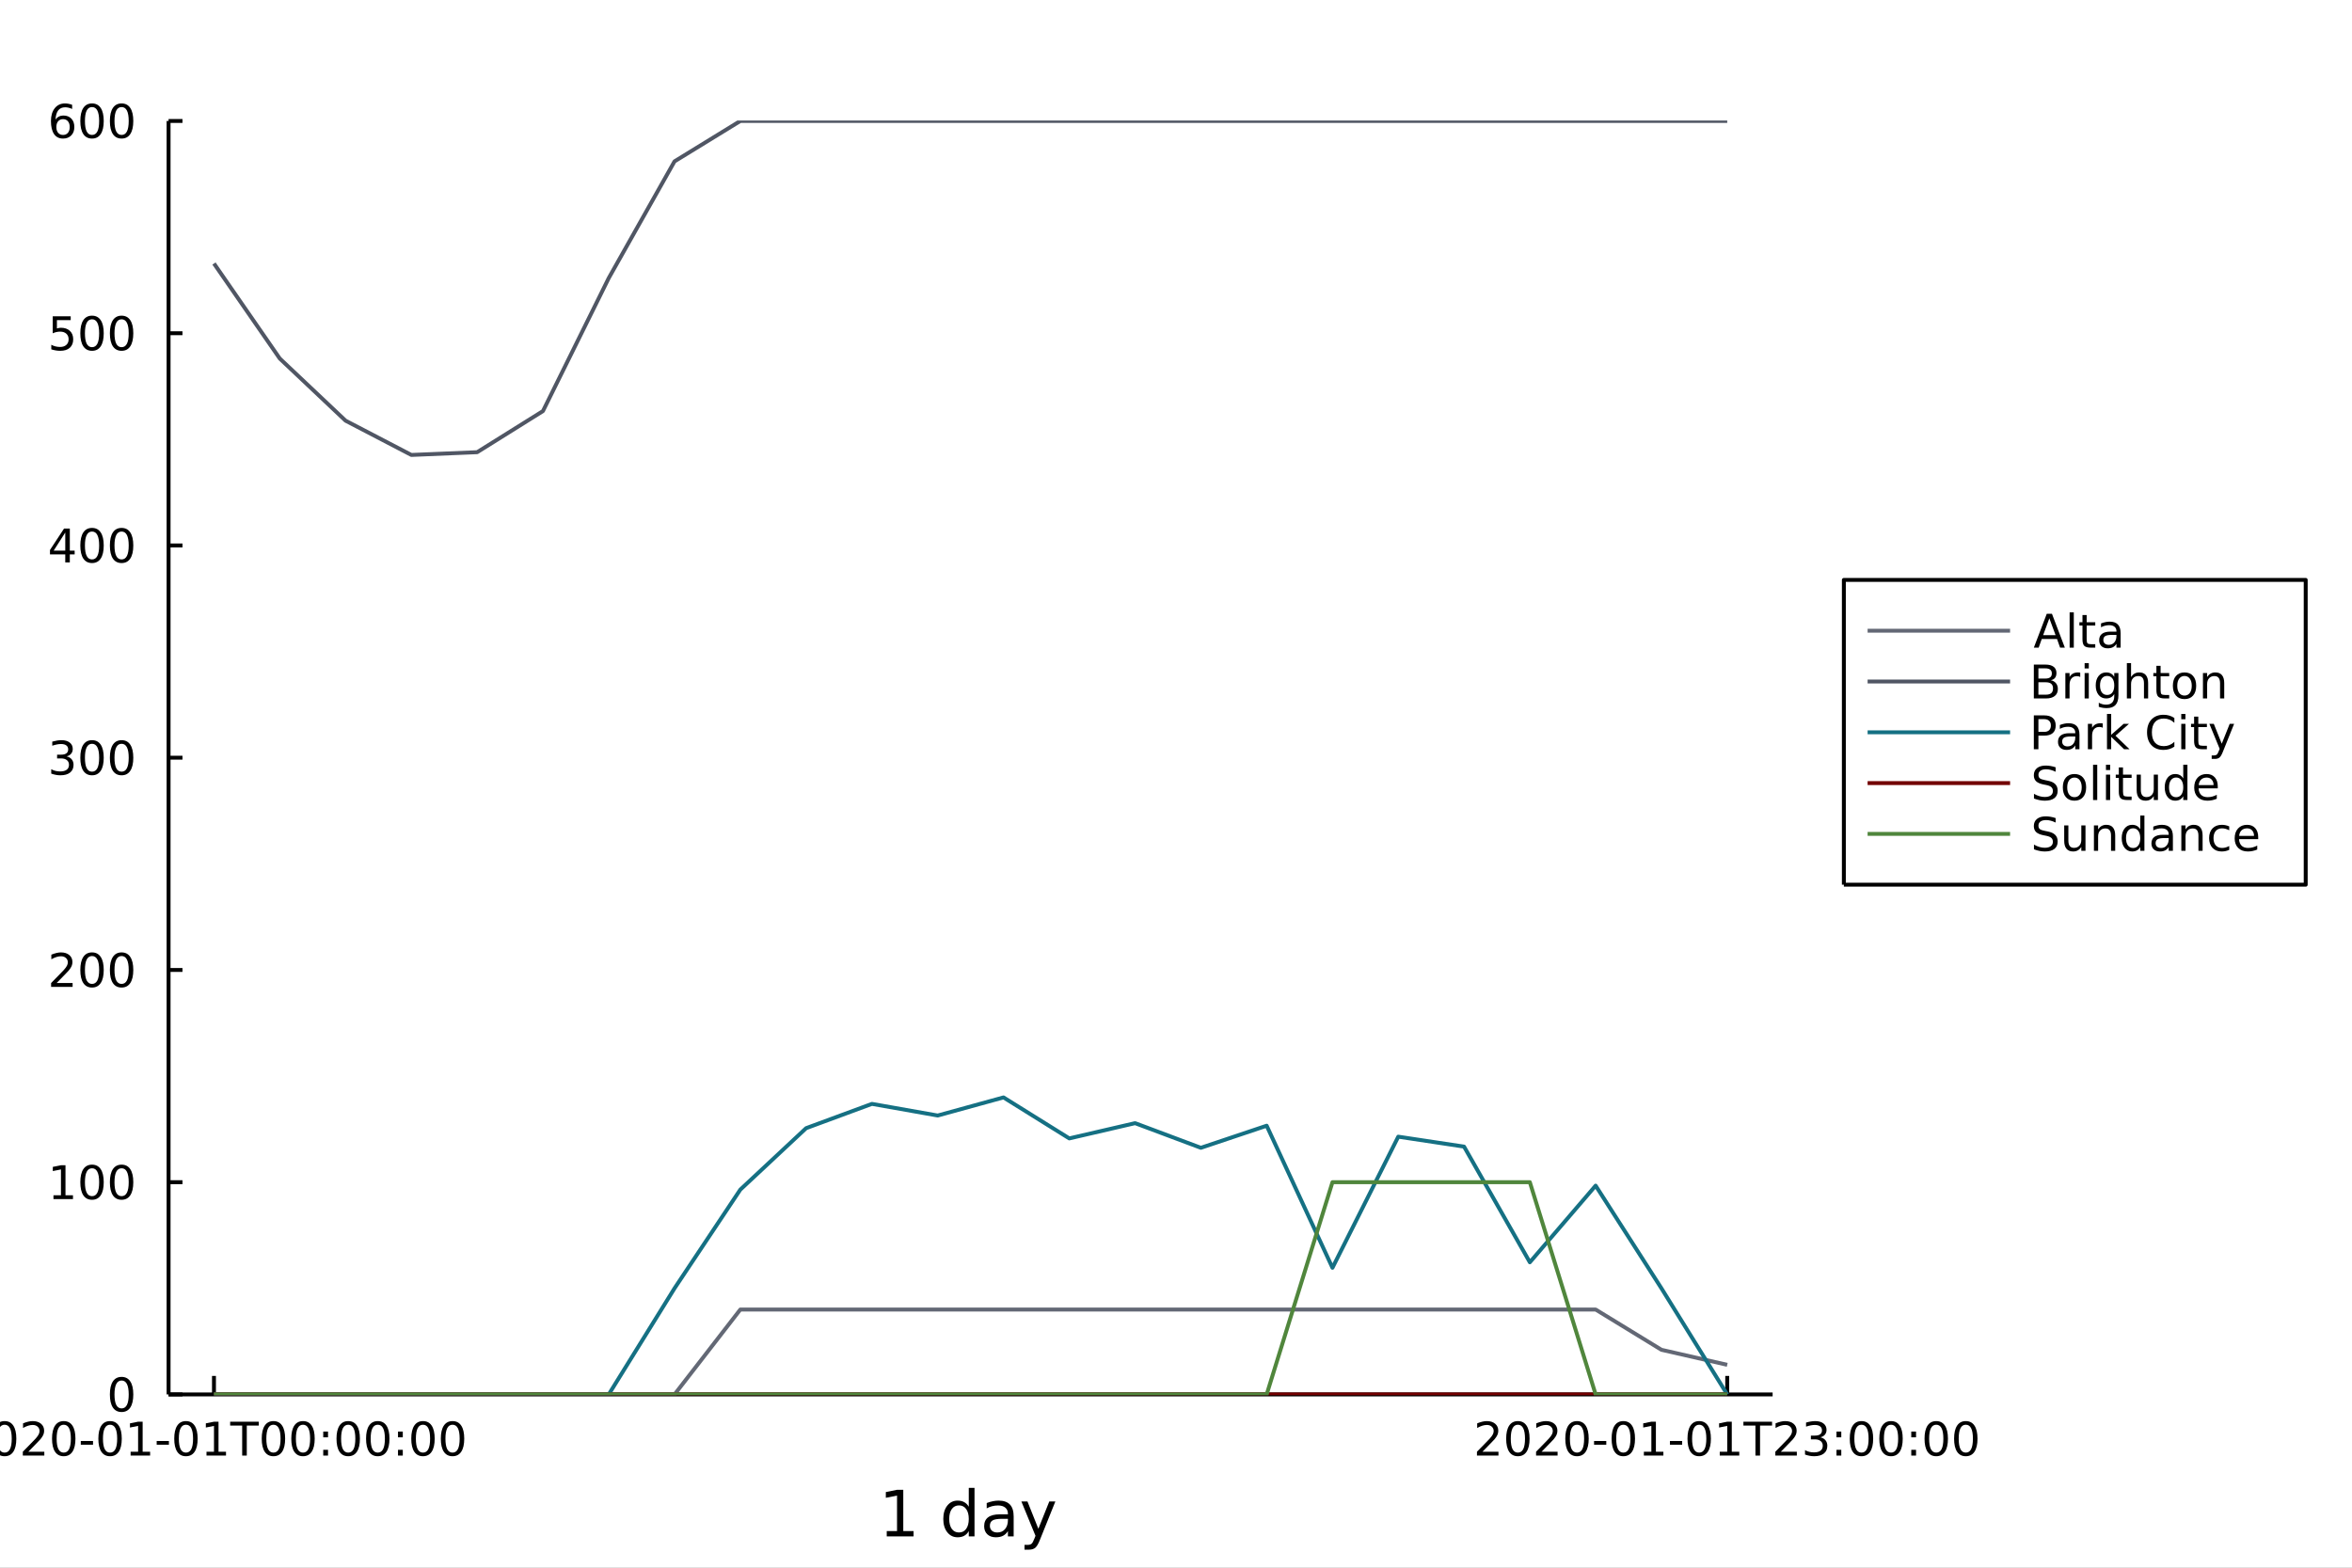 <?xml version="1.0" encoding="utf-8"?>
<svg xmlns="http://www.w3.org/2000/svg" xmlns:xlink="http://www.w3.org/1999/xlink" width="600" height="400" viewBox="0 0 2400 1600">
<rect x="0" y="0" width="2400" height="1600" fill="#808080" stroke="none"/>
<defs>
  <clipPath id="clip600">
    <rect x="0" y="0" width="2400" height="1600"/>
  </clipPath>
</defs>
<path clip-path="url(#clip600)" d="
M0 1600 L2400 1600 L2400 0 L0 0  Z
  " fill="#ffffff" fill-rule="evenodd" fill-opacity="1"/>
<defs>
  <clipPath id="clip601">
    <rect x="480" y="0" width="1681" height="1600"/>
  </clipPath>
</defs>
<path clip-path="url(#clip600)" d="
M172.015 1423.18 L1808.8 1423.18 L1808.8 123.472 L172.015 123.472  Z
  " fill="#ffffff" fill-rule="evenodd" fill-opacity="1"/>
<defs>
  <clipPath id="clip602">
    <rect x="172" y="123" width="1638" height="1301"/>
  </clipPath>
</defs>
<polyline clip-path="url(#clip600)" style="stroke:#000000; stroke-linecap:butt; stroke-linejoin:round; stroke-width:4; stroke-opacity:1; fill:none" points="
  172.015,1423.18 1808.8,1423.18 
  "/>
<polyline clip-path="url(#clip600)" style="stroke:#000000; stroke-linecap:butt; stroke-linejoin:round; stroke-width:4; stroke-opacity:1; fill:none" points="
  218.339,1423.18 218.339,1404.28 
  "/>
<polyline clip-path="url(#clip600)" style="stroke:#000000; stroke-linecap:butt; stroke-linejoin:round; stroke-width:4; stroke-opacity:1; fill:none" points="
  1762.48,1423.18 1762.48,1404.28 
  "/>
<path clip-path="url(#clip600)" d="M-31.417 1481.64 L-15.097 1481.64 L-15.097 1485.58 L-37.042 1485.58 L-37.042 1481.64 Q-34.38 1478.89 -29.796 1474.26 Q-25.19 1469.61 -24.009 1468.27 Q-21.764 1465.74 -20.884 1464.01 Q-19.982 1462.25 -19.982 1460.56 Q-19.982 1457.8 -21.926 1456.07 Q-23.847 1454.33 -26.949 1454.33 Q-29.148 1454.33 -31.602 1455.09 Q-34.032 1455.86 -36.81 1457.41 L-36.81 1452.69 Q-33.986 1451.55 -31.532 1450.97 Q-29.079 1450.39 -27.042 1450.39 Q-21.671 1450.39 -18.477 1453.08 Q-15.282 1455.77 -15.282 1460.26 Q-15.282 1462.39 -16.093 1464.31 Q-16.88 1466.2 -18.986 1468.8 Q-19.565 1469.47 -22.667 1472.69 Q-25.768 1475.88 -31.417 1481.64 Z" fill="#000000" fill-rule="evenodd" fill-opacity="1" /><path clip-path="url(#clip600)" d="M4.717 1454.1 Q1.106 1454.1 -0.722 1457.66 Q-2.528 1461.2 -2.528 1468.33 Q-2.528 1475.44 -0.722 1479.01 Q1.106 1482.55 4.717 1482.55 Q8.352 1482.55 10.157 1479.01 Q11.986 1475.44 11.986 1468.33 Q11.986 1461.2 10.157 1457.66 Q8.352 1454.1 4.717 1454.1 M4.717 1450.39 Q10.528 1450.39 13.583 1455 Q16.662 1459.58 16.662 1468.33 Q16.662 1477.06 13.583 1481.67 Q10.528 1486.25 4.717 1486.25 Q-1.093 1486.25 -4.171 1481.67 Q-7.227 1477.06 -7.227 1468.33 Q-7.227 1459.58 -4.171 1455 Q-1.093 1450.39 4.717 1450.39 Z" fill="#000000" fill-rule="evenodd" fill-opacity="1" /><path clip-path="url(#clip600)" d="M28.907 1481.64 L45.227 1481.64 L45.227 1485.58 L23.282 1485.58 L23.282 1481.64 Q25.944 1478.89 30.527 1474.26 Q35.134 1469.61 36.315 1468.27 Q38.56 1465.74 39.44 1464.01 Q40.342 1462.25 40.342 1460.56 Q40.342 1457.8 38.398 1456.07 Q36.477 1454.33 33.375 1454.33 Q31.176 1454.33 28.722 1455.09 Q26.291 1455.86 23.514 1457.41 L23.514 1452.69 Q26.338 1451.55 28.791 1450.97 Q31.245 1450.39 33.282 1450.39 Q38.653 1450.39 41.847 1453.08 Q45.041 1455.77 45.041 1460.26 Q45.041 1462.39 44.231 1464.31 Q43.444 1466.2 41.338 1468.8 Q40.759 1469.47 37.657 1472.69 Q34.555 1475.88 28.907 1481.64 Z" fill="#000000" fill-rule="evenodd" fill-opacity="1" /><path clip-path="url(#clip600)" d="M65.041 1454.1 Q61.43 1454.1 59.601 1457.66 Q57.796 1461.2 57.796 1468.33 Q57.796 1475.44 59.601 1479.01 Q61.43 1482.55 65.041 1482.55 Q68.675 1482.55 70.481 1479.01 Q72.31 1475.44 72.31 1468.33 Q72.31 1461.2 70.481 1457.66 Q68.675 1454.1 65.041 1454.1 M65.041 1450.39 Q70.851 1450.39 73.907 1455 Q76.986 1459.58 76.986 1468.33 Q76.986 1477.06 73.907 1481.67 Q70.851 1486.25 65.041 1486.25 Q59.231 1486.25 56.152 1481.67 Q53.097 1477.06 53.097 1468.33 Q53.097 1459.58 56.152 1455 Q59.231 1450.39 65.041 1450.39 Z" fill="#000000" fill-rule="evenodd" fill-opacity="1" /><path clip-path="url(#clip600)" d="M82.448 1470.7 L94.925 1470.7 L94.925 1474.49 L82.448 1474.49 L82.448 1470.7 Z" fill="#000000" fill-rule="evenodd" fill-opacity="1" /><path clip-path="url(#clip600)" d="M112.309 1454.1 Q108.698 1454.1 106.87 1457.66 Q105.064 1461.2 105.064 1468.33 Q105.064 1475.44 106.87 1479.01 Q108.698 1482.55 112.309 1482.55 Q115.944 1482.55 117.749 1479.01 Q119.578 1475.44 119.578 1468.33 Q119.578 1461.2 117.749 1457.66 Q115.944 1454.1 112.309 1454.1 M112.309 1450.39 Q118.12 1450.39 121.175 1455 Q124.254 1459.58 124.254 1468.33 Q124.254 1477.06 121.175 1481.67 Q118.12 1486.25 112.309 1486.25 Q106.499 1486.25 103.421 1481.67 Q100.365 1477.06 100.365 1468.33 Q100.365 1459.58 103.421 1455 Q106.499 1450.39 112.309 1450.39 Z" fill="#000000" fill-rule="evenodd" fill-opacity="1" /><path clip-path="url(#clip600)" d="M133.282 1481.64 L140.92 1481.64 L140.92 1455.28 L132.61 1456.95 L132.61 1452.69 L140.874 1451.02 L145.55 1451.02 L145.55 1481.64 L153.189 1481.64 L153.189 1485.58 L133.282 1485.58 L133.282 1481.64 Z" fill="#000000" fill-rule="evenodd" fill-opacity="1" /><path clip-path="url(#clip600)" d="M159.879 1470.7 L172.355 1470.7 L172.355 1474.49 L159.879 1474.49 L159.879 1470.7 Z" fill="#000000" fill-rule="evenodd" fill-opacity="1" /><path clip-path="url(#clip600)" d="M189.74 1454.1 Q186.129 1454.1 184.3 1457.66 Q182.494 1461.2 182.494 1468.33 Q182.494 1475.44 184.3 1479.01 Q186.129 1482.55 189.74 1482.55 Q193.374 1482.55 195.179 1479.01 Q197.008 1475.44 197.008 1468.33 Q197.008 1461.2 195.179 1457.66 Q193.374 1454.1 189.74 1454.1 M189.74 1450.39 Q195.55 1450.39 198.605 1455 Q201.684 1459.58 201.684 1468.33 Q201.684 1477.06 198.605 1481.67 Q195.55 1486.25 189.74 1486.25 Q183.929 1486.25 180.851 1481.67 Q177.795 1477.06 177.795 1468.33 Q177.795 1459.58 180.851 1455 Q183.929 1450.39 189.74 1450.39 Z" fill="#000000" fill-rule="evenodd" fill-opacity="1" /><path clip-path="url(#clip600)" d="M210.712 1481.64 L218.351 1481.64 L218.351 1455.28 L210.04 1456.95 L210.04 1452.69 L218.304 1451.02 L222.98 1451.02 L222.98 1481.64 L230.619 1481.64 L230.619 1485.58 L210.712 1485.58 L210.712 1481.64 Z" fill="#000000" fill-rule="evenodd" fill-opacity="1" /><path clip-path="url(#clip600)" d="M234.855 1451.02 L264.091 1451.02 L264.091 1454.96 L251.823 1454.96 L251.823 1485.58 L247.124 1485.58 L247.124 1454.96 L234.855 1454.96 L234.855 1451.02 Z" fill="#000000" fill-rule="evenodd" fill-opacity="1" /><path clip-path="url(#clip600)" d="M279.022 1454.1 Q275.41 1454.1 273.582 1457.66 Q271.776 1461.2 271.776 1468.33 Q271.776 1475.44 273.582 1479.01 Q275.41 1482.55 279.022 1482.55 Q282.656 1482.55 284.461 1479.01 Q286.29 1475.44 286.29 1468.33 Q286.29 1461.2 284.461 1457.66 Q282.656 1454.1 279.022 1454.1 M279.022 1450.39 Q284.832 1450.39 287.887 1455 Q290.966 1459.58 290.966 1468.33 Q290.966 1477.06 287.887 1481.67 Q284.832 1486.25 279.022 1486.25 Q273.211 1486.25 270.133 1481.67 Q267.077 1477.06 267.077 1468.33 Q267.077 1459.58 270.133 1455 Q273.211 1450.39 279.022 1450.39 Z" fill="#000000" fill-rule="evenodd" fill-opacity="1" /><path clip-path="url(#clip600)" d="M309.183 1454.1 Q305.572 1454.1 303.744 1457.66 Q301.938 1461.2 301.938 1468.33 Q301.938 1475.44 303.744 1479.01 Q305.572 1482.55 309.183 1482.55 Q312.818 1482.55 314.623 1479.01 Q316.452 1475.44 316.452 1468.33 Q316.452 1461.2 314.623 1457.66 Q312.818 1454.1 309.183 1454.1 M309.183 1450.39 Q314.994 1450.39 318.049 1455 Q321.128 1459.58 321.128 1468.33 Q321.128 1477.06 318.049 1481.67 Q314.994 1486.25 309.183 1486.25 Q303.373 1486.25 300.295 1481.67 Q297.239 1477.06 297.239 1468.33 Q297.239 1459.58 300.295 1455 Q303.373 1450.39 309.183 1450.39 Z" fill="#000000" fill-rule="evenodd" fill-opacity="1" /><path clip-path="url(#clip600)" d="M329.831 1479.7 L334.716 1479.7 L334.716 1485.58 L329.831 1485.58 L329.831 1479.7 M329.831 1461.07 L334.716 1461.07 L334.716 1466.95 L329.831 1466.95 L329.831 1461.07 Z" fill="#000000" fill-rule="evenodd" fill-opacity="1" /><path clip-path="url(#clip600)" d="M355.317 1454.1 Q351.706 1454.1 349.878 1457.66 Q348.072 1461.2 348.072 1468.33 Q348.072 1475.44 349.878 1479.01 Q351.706 1482.55 355.317 1482.55 Q358.952 1482.55 360.757 1479.01 Q362.586 1475.44 362.586 1468.33 Q362.586 1461.2 360.757 1457.66 Q358.952 1454.1 355.317 1454.1 M355.317 1450.39 Q361.128 1450.39 364.183 1455 Q367.262 1459.58 367.262 1468.33 Q367.262 1477.06 364.183 1481.67 Q361.128 1486.25 355.317 1486.25 Q349.507 1486.25 346.429 1481.67 Q343.373 1477.06 343.373 1468.33 Q343.373 1459.58 346.429 1455 Q349.507 1450.39 355.317 1450.39 Z" fill="#000000" fill-rule="evenodd" fill-opacity="1" /><path clip-path="url(#clip600)" d="M385.479 1454.1 Q381.868 1454.1 380.04 1457.66 Q378.234 1461.2 378.234 1468.33 Q378.234 1475.44 380.04 1479.01 Q381.868 1482.55 385.479 1482.55 Q389.114 1482.55 390.919 1479.01 Q392.748 1475.44 392.748 1468.33 Q392.748 1461.2 390.919 1457.66 Q389.114 1454.1 385.479 1454.1 M385.479 1450.39 Q391.289 1450.39 394.345 1455 Q397.424 1459.58 397.424 1468.33 Q397.424 1477.06 394.345 1481.67 Q391.289 1486.25 385.479 1486.25 Q379.669 1486.25 376.59 1481.67 Q373.535 1477.06 373.535 1468.33 Q373.535 1459.58 376.59 1455 Q379.669 1450.39 385.479 1450.39 Z" fill="#000000" fill-rule="evenodd" fill-opacity="1" /><path clip-path="url(#clip600)" d="M406.127 1479.7 L411.012 1479.7 L411.012 1485.58 L406.127 1485.58 L406.127 1479.7 M406.127 1461.07 L411.012 1461.07 L411.012 1466.95 L406.127 1466.95 L406.127 1461.07 Z" fill="#000000" fill-rule="evenodd" fill-opacity="1" /><path clip-path="url(#clip600)" d="M431.613 1454.1 Q428.002 1454.1 426.174 1457.66 Q424.368 1461.2 424.368 1468.33 Q424.368 1475.44 426.174 1479.01 Q428.002 1482.55 431.613 1482.55 Q435.248 1482.55 437.053 1479.01 Q438.882 1475.44 438.882 1468.33 Q438.882 1461.2 437.053 1457.66 Q435.248 1454.1 431.613 1454.1 M431.613 1450.39 Q437.423 1450.39 440.479 1455 Q443.558 1459.58 443.558 1468.33 Q443.558 1477.06 440.479 1481.67 Q437.423 1486.25 431.613 1486.25 Q425.803 1486.25 422.724 1481.67 Q419.669 1477.06 419.669 1468.33 Q419.669 1459.58 422.724 1455 Q425.803 1450.39 431.613 1450.39 Z" fill="#000000" fill-rule="evenodd" fill-opacity="1" /><path clip-path="url(#clip600)" d="M461.775 1454.1 Q458.164 1454.1 456.335 1457.66 Q454.53 1461.2 454.53 1468.33 Q454.53 1475.44 456.335 1479.01 Q458.164 1482.55 461.775 1482.55 Q465.409 1482.55 467.215 1479.01 Q469.044 1475.44 469.044 1468.33 Q469.044 1461.2 467.215 1457.66 Q465.409 1454.1 461.775 1454.1 M461.775 1450.39 Q467.585 1450.39 470.641 1455 Q473.72 1459.58 473.72 1468.33 Q473.72 1477.06 470.641 1481.67 Q467.585 1486.25 461.775 1486.25 Q455.965 1486.25 452.886 1481.67 Q449.831 1477.06 449.831 1468.33 Q449.831 1459.58 452.886 1455 Q455.965 1450.39 461.775 1450.39 Z" fill="#000000" fill-rule="evenodd" fill-opacity="1" /><path clip-path="url(#clip600)" d="M1512.72 1481.64 L1529.04 1481.64 L1529.04 1485.58 L1507.1 1485.58 L1507.1 1481.64 Q1509.76 1478.89 1514.34 1474.26 Q1518.95 1469.61 1520.13 1468.27 Q1522.38 1465.74 1523.26 1464.01 Q1524.16 1462.25 1524.16 1460.56 Q1524.16 1457.8 1522.21 1456.07 Q1520.29 1454.33 1517.19 1454.33 Q1514.99 1454.33 1512.54 1455.09 Q1510.11 1455.86 1507.33 1457.41 L1507.33 1452.69 Q1510.15 1451.55 1512.61 1450.97 Q1515.06 1450.39 1517.1 1450.39 Q1522.47 1450.39 1525.66 1453.08 Q1528.86 1455.77 1528.86 1460.26 Q1528.86 1462.39 1528.05 1464.31 Q1527.26 1466.2 1525.15 1468.8 Q1524.57 1469.47 1521.47 1472.69 Q1518.37 1475.88 1512.72 1481.64 Z" fill="#000000" fill-rule="evenodd" fill-opacity="1" /><path clip-path="url(#clip600)" d="M1548.86 1454.1 Q1545.25 1454.1 1543.42 1457.66 Q1541.61 1461.2 1541.61 1468.33 Q1541.61 1475.44 1543.42 1479.01 Q1545.25 1482.55 1548.86 1482.55 Q1552.49 1482.55 1554.3 1479.01 Q1556.13 1475.44 1556.13 1468.33 Q1556.13 1461.2 1554.3 1457.66 Q1552.49 1454.1 1548.86 1454.1 M1548.86 1450.39 Q1554.67 1450.39 1557.72 1455 Q1560.8 1459.58 1560.8 1468.33 Q1560.8 1477.06 1557.72 1481.67 Q1554.67 1486.25 1548.86 1486.25 Q1543.05 1486.25 1539.97 1481.67 Q1536.91 1477.06 1536.91 1468.33 Q1536.91 1459.58 1539.97 1455 Q1543.05 1450.39 1548.86 1450.39 Z" fill="#000000" fill-rule="evenodd" fill-opacity="1" /><path clip-path="url(#clip600)" d="M1573.05 1481.64 L1589.37 1481.64 L1589.37 1485.58 L1567.42 1485.58 L1567.42 1481.64 Q1570.08 1478.89 1574.67 1474.26 Q1579.27 1469.61 1580.45 1468.27 Q1582.7 1465.74 1583.58 1464.01 Q1584.48 1462.25 1584.48 1460.56 Q1584.48 1457.8 1582.54 1456.07 Q1580.62 1454.33 1577.51 1454.33 Q1575.32 1454.33 1572.86 1455.09 Q1570.43 1455.86 1567.65 1457.41 L1567.65 1452.69 Q1570.48 1451.55 1572.93 1450.97 Q1575.38 1450.39 1577.42 1450.39 Q1582.79 1450.39 1585.99 1453.08 Q1589.18 1455.77 1589.18 1460.26 Q1589.18 1462.39 1588.37 1464.31 Q1587.58 1466.2 1585.48 1468.8 Q1584.9 1469.47 1581.8 1472.69 Q1578.69 1475.88 1573.05 1481.64 Z" fill="#000000" fill-rule="evenodd" fill-opacity="1" /><path clip-path="url(#clip600)" d="M1609.18 1454.1 Q1605.57 1454.1 1603.74 1457.66 Q1601.94 1461.2 1601.94 1468.33 Q1601.94 1475.44 1603.74 1479.01 Q1605.57 1482.55 1609.18 1482.55 Q1612.82 1482.55 1614.62 1479.01 Q1616.45 1475.44 1616.45 1468.33 Q1616.45 1461.2 1614.62 1457.66 Q1612.82 1454.1 1609.18 1454.1 M1609.18 1450.39 Q1614.99 1450.39 1618.05 1455 Q1621.13 1459.58 1621.13 1468.33 Q1621.13 1477.06 1618.05 1481.67 Q1614.99 1486.25 1609.18 1486.25 Q1603.37 1486.25 1600.29 1481.67 Q1597.24 1477.06 1597.24 1468.33 Q1597.24 1459.58 1600.29 1455 Q1603.37 1450.39 1609.18 1450.39 Z" fill="#000000" fill-rule="evenodd" fill-opacity="1" /><path clip-path="url(#clip600)" d="M1626.59 1470.7 L1639.06 1470.7 L1639.06 1474.49 L1626.59 1474.49 L1626.59 1470.7 Z" fill="#000000" fill-rule="evenodd" fill-opacity="1" /><path clip-path="url(#clip600)" d="M1656.45 1454.1 Q1652.84 1454.1 1651.01 1457.66 Q1649.2 1461.2 1649.2 1468.33 Q1649.2 1475.44 1651.01 1479.01 Q1652.84 1482.55 1656.45 1482.55 Q1660.08 1482.55 1661.89 1479.01 Q1663.72 1475.44 1663.72 1468.33 Q1663.72 1461.2 1661.89 1457.66 Q1660.08 1454.1 1656.45 1454.1 M1656.45 1450.39 Q1662.26 1450.39 1665.31 1455 Q1668.39 1459.58 1668.39 1468.33 Q1668.39 1477.06 1665.31 1481.67 Q1662.26 1486.25 1656.45 1486.25 Q1650.64 1486.25 1647.56 1481.67 Q1644.5 1477.06 1644.5 1468.33 Q1644.5 1459.58 1647.56 1455 Q1650.64 1450.39 1656.45 1450.39 Z" fill="#000000" fill-rule="evenodd" fill-opacity="1" /><path clip-path="url(#clip600)" d="M1677.42 1481.64 L1685.06 1481.64 L1685.06 1455.28 L1676.75 1456.95 L1676.75 1452.69 L1685.01 1451.02 L1689.69 1451.02 L1689.69 1481.64 L1697.33 1481.64 L1697.33 1485.58 L1677.42 1485.58 L1677.42 1481.64 Z" fill="#000000" fill-rule="evenodd" fill-opacity="1" /><path clip-path="url(#clip600)" d="M1704.02 1470.7 L1716.5 1470.7 L1716.5 1474.49 L1704.02 1474.49 L1704.02 1470.7 Z" fill="#000000" fill-rule="evenodd" fill-opacity="1" /><path clip-path="url(#clip600)" d="M1733.88 1454.1 Q1730.27 1454.1 1728.44 1457.66 Q1726.63 1461.2 1726.63 1468.33 Q1726.63 1475.44 1728.44 1479.01 Q1730.27 1482.55 1733.88 1482.55 Q1737.51 1482.55 1739.32 1479.01 Q1741.15 1475.44 1741.15 1468.33 Q1741.15 1461.2 1739.32 1457.66 Q1737.51 1454.1 1733.88 1454.1 M1733.88 1450.39 Q1739.69 1450.39 1742.74 1455 Q1745.82 1459.58 1745.82 1468.33 Q1745.82 1477.06 1742.74 1481.67 Q1739.69 1486.25 1733.88 1486.25 Q1728.07 1486.25 1724.99 1481.67 Q1721.93 1477.06 1721.93 1468.33 Q1721.93 1459.58 1724.99 1455 Q1728.07 1450.39 1733.88 1450.39 Z" fill="#000000" fill-rule="evenodd" fill-opacity="1" /><path clip-path="url(#clip600)" d="M1754.85 1481.64 L1762.49 1481.64 L1762.49 1455.28 L1754.18 1456.95 L1754.18 1452.69 L1762.44 1451.02 L1767.12 1451.02 L1767.12 1481.64 L1774.76 1481.64 L1774.76 1485.58 L1754.85 1485.58 L1754.85 1481.64 Z" fill="#000000" fill-rule="evenodd" fill-opacity="1" /><path clip-path="url(#clip600)" d="M1778.99 1451.02 L1808.23 1451.02 L1808.23 1454.96 L1795.96 1454.96 L1795.96 1485.58 L1791.26 1485.58 L1791.26 1454.96 L1778.99 1454.96 L1778.99 1451.02 Z" fill="#000000" fill-rule="evenodd" fill-opacity="1" /><path clip-path="url(#clip600)" d="M1817.19 1481.64 L1833.51 1481.64 L1833.51 1485.58 L1811.56 1485.58 L1811.56 1481.64 Q1814.23 1478.89 1818.81 1474.26 Q1823.42 1469.61 1824.6 1468.27 Q1826.84 1465.74 1827.72 1464.01 Q1828.62 1462.25 1828.62 1460.56 Q1828.62 1457.8 1826.68 1456.07 Q1824.76 1454.33 1821.66 1454.33 Q1819.46 1454.33 1817 1455.09 Q1814.57 1455.86 1811.8 1457.41 L1811.8 1452.69 Q1814.62 1451.55 1817.07 1450.97 Q1819.53 1450.39 1821.56 1450.39 Q1826.93 1450.39 1830.13 1453.08 Q1833.32 1455.77 1833.32 1460.26 Q1833.32 1462.39 1832.51 1464.31 Q1831.73 1466.2 1829.62 1468.8 Q1829.04 1469.47 1825.94 1472.69 Q1822.84 1475.88 1817.19 1481.64 Z" fill="#000000" fill-rule="evenodd" fill-opacity="1" /><path clip-path="url(#clip600)" d="M1857.49 1466.95 Q1860.85 1467.66 1862.72 1469.93 Q1864.62 1472.2 1864.62 1475.53 Q1864.62 1480.65 1861.1 1483.45 Q1857.58 1486.25 1851.1 1486.25 Q1848.92 1486.25 1846.61 1485.81 Q1844.32 1485.39 1841.86 1484.54 L1841.86 1480.02 Q1843.81 1481.16 1846.12 1481.74 Q1848.44 1482.32 1850.96 1482.32 Q1855.36 1482.32 1857.65 1480.58 Q1859.97 1478.84 1859.97 1475.53 Q1859.97 1472.48 1857.81 1470.77 Q1855.68 1469.03 1851.86 1469.03 L1847.84 1469.03 L1847.84 1465.19 L1852.05 1465.19 Q1855.5 1465.19 1857.33 1463.82 Q1859.16 1462.43 1859.16 1459.84 Q1859.16 1457.18 1857.26 1455.77 Q1855.38 1454.33 1851.86 1454.33 Q1849.94 1454.33 1847.74 1454.75 Q1845.55 1455.16 1842.91 1456.04 L1842.91 1451.88 Q1845.57 1451.14 1847.88 1450.77 Q1850.22 1450.39 1852.28 1450.39 Q1857.61 1450.39 1860.71 1452.83 Q1863.81 1455.23 1863.81 1459.35 Q1863.81 1462.22 1862.17 1464.21 Q1860.52 1466.18 1857.49 1466.95 Z" fill="#000000" fill-rule="evenodd" fill-opacity="1" /><path clip-path="url(#clip600)" d="M1873.97 1479.7 L1878.86 1479.7 L1878.86 1485.58 L1873.97 1485.58 L1873.97 1479.7 M1873.97 1461.07 L1878.86 1461.07 L1878.86 1466.95 L1873.97 1466.95 L1873.97 1461.07 Z" fill="#000000" fill-rule="evenodd" fill-opacity="1" /><path clip-path="url(#clip600)" d="M1899.46 1454.1 Q1895.85 1454.1 1894.02 1457.66 Q1892.21 1461.2 1892.21 1468.33 Q1892.21 1475.44 1894.02 1479.01 Q1895.85 1482.55 1899.46 1482.55 Q1903.09 1482.55 1904.9 1479.01 Q1906.73 1475.44 1906.73 1468.33 Q1906.73 1461.2 1904.9 1457.66 Q1903.09 1454.1 1899.46 1454.1 M1899.46 1450.39 Q1905.27 1450.39 1908.32 1455 Q1911.4 1459.58 1911.4 1468.33 Q1911.4 1477.06 1908.32 1481.67 Q1905.27 1486.25 1899.46 1486.25 Q1893.65 1486.25 1890.57 1481.67 Q1887.51 1477.06 1887.51 1468.33 Q1887.51 1459.58 1890.57 1455 Q1893.65 1450.39 1899.46 1450.39 Z" fill="#000000" fill-rule="evenodd" fill-opacity="1" /><path clip-path="url(#clip600)" d="M1929.62 1454.1 Q1926.01 1454.1 1924.18 1457.66 Q1922.37 1461.2 1922.37 1468.33 Q1922.37 1475.44 1924.18 1479.01 Q1926.01 1482.55 1929.62 1482.55 Q1933.25 1482.55 1935.06 1479.01 Q1936.89 1475.44 1936.89 1468.33 Q1936.89 1461.2 1935.06 1457.66 Q1933.25 1454.1 1929.62 1454.1 M1929.62 1450.39 Q1935.43 1450.39 1938.48 1455 Q1941.56 1459.58 1941.56 1468.33 Q1941.56 1477.06 1938.48 1481.67 Q1935.43 1486.25 1929.62 1486.25 Q1923.81 1486.25 1920.73 1481.67 Q1917.67 1477.06 1917.67 1468.33 Q1917.67 1459.58 1920.73 1455 Q1923.81 1450.39 1929.62 1450.39 Z" fill="#000000" fill-rule="evenodd" fill-opacity="1" /><path clip-path="url(#clip600)" d="M1950.27 1479.7 L1955.15 1479.7 L1955.15 1485.58 L1950.27 1485.58 L1950.27 1479.7 M1950.27 1461.07 L1955.15 1461.07 L1955.15 1466.95 L1950.27 1466.95 L1950.27 1461.07 Z" fill="#000000" fill-rule="evenodd" fill-opacity="1" /><path clip-path="url(#clip600)" d="M1975.75 1454.1 Q1972.14 1454.1 1970.31 1457.66 Q1968.51 1461.2 1968.51 1468.33 Q1968.51 1475.44 1970.31 1479.01 Q1972.14 1482.55 1975.75 1482.55 Q1979.39 1482.55 1981.19 1479.01 Q1983.02 1475.44 1983.02 1468.33 Q1983.02 1461.2 1981.19 1457.66 Q1979.39 1454.1 1975.75 1454.1 M1975.75 1450.39 Q1981.56 1450.39 1984.62 1455 Q1987.7 1459.58 1987.7 1468.33 Q1987.7 1477.06 1984.62 1481.67 Q1981.56 1486.25 1975.75 1486.25 Q1969.94 1486.25 1966.86 1481.67 Q1963.81 1477.06 1963.81 1468.33 Q1963.81 1459.58 1966.86 1455 Q1969.94 1450.39 1975.75 1450.39 Z" fill="#000000" fill-rule="evenodd" fill-opacity="1" /><path clip-path="url(#clip600)" d="M2005.91 1454.1 Q2002.3 1454.1 2000.48 1457.66 Q1998.67 1461.2 1998.67 1468.33 Q1998.67 1475.44 2000.48 1479.01 Q2002.3 1482.55 2005.91 1482.55 Q2009.55 1482.55 2011.35 1479.01 Q2013.18 1475.44 2013.18 1468.33 Q2013.18 1461.2 2011.35 1457.66 Q2009.55 1454.1 2005.91 1454.1 M2005.91 1450.39 Q2011.73 1450.39 2014.78 1455 Q2017.86 1459.58 2017.86 1468.33 Q2017.86 1477.06 2014.78 1481.67 Q2011.73 1486.25 2005.91 1486.25 Q2000.1 1486.25 1997.03 1481.67 Q1993.97 1477.06 1993.97 1468.33 Q1993.97 1459.58 1997.03 1455 Q2000.1 1450.39 2005.91 1450.39 Z" fill="#000000" fill-rule="evenodd" fill-opacity="1" /><path clip-path="url(#clip600)" d="M904.838 1562.63 L915.341 1562.63 L915.341 1526.38 L903.915 1528.67 L903.915 1522.82 L915.278 1520.52 L921.707 1520.52 L921.707 1562.63 L932.21 1562.63 L932.21 1568.04 L904.838 1568.04 L904.838 1562.63 Z" fill="#000000" fill-rule="evenodd" fill-opacity="1" /><path clip-path="url(#clip600)" d="M988.547 1537.81 L988.547 1518.52 L994.403 1518.52 L994.403 1568.04 L988.547 1568.04 L988.547 1562.7 Q986.701 1565.88 983.868 1567.44 Q981.067 1568.97 977.12 1568.97 Q970.659 1568.97 966.585 1563.81 Q962.543 1558.65 962.543 1550.25 Q962.543 1541.85 966.585 1536.69 Q970.659 1531.54 977.12 1531.54 Q981.067 1531.54 983.868 1533.1 Q986.701 1534.62 988.547 1537.81 M968.59 1550.25 Q968.59 1556.71 971.232 1560.4 Q973.906 1564.07 978.553 1564.07 Q983.2 1564.07 985.873 1560.4 Q988.547 1556.71 988.547 1550.25 Q988.547 1543.79 985.873 1540.13 Q983.2 1536.44 978.553 1536.44 Q973.906 1536.44 971.232 1540.13 Q968.59 1543.79 968.59 1550.25 Z" fill="#000000" fill-rule="evenodd" fill-opacity="1" /><path clip-path="url(#clip600)" d="M1022.67 1550.12 Q1015.57 1550.12 1012.83 1551.75 Q1010.09 1553.37 1010.09 1557.29 Q1010.09 1560.4 1012.13 1562.25 Q1014.2 1564.07 1017.73 1564.07 Q1022.6 1564.07 1025.53 1560.63 Q1028.49 1557.16 1028.49 1551.43 L1028.49 1550.12 L1022.67 1550.12 M1034.35 1547.71 L1034.35 1568.04 L1028.49 1568.04 L1028.49 1562.63 Q1026.49 1565.88 1023.49 1567.44 Q1020.5 1568.97 1016.17 1568.97 Q1010.7 1568.97 1007.45 1565.91 Q1004.24 1562.82 1004.24 1557.67 Q1004.24 1551.65 1008.25 1548.6 Q1012.29 1545.54 1020.28 1545.54 L1028.49 1545.54 L1028.49 1544.97 Q1028.49 1540.93 1025.82 1538.73 Q1023.18 1536.5 1018.37 1536.5 Q1015.31 1536.5 1012.42 1537.23 Q1009.52 1537.97 1006.85 1539.43 L1006.85 1534.02 Q1010.06 1532.78 1013.09 1532.17 Q1016.11 1531.54 1018.97 1531.54 Q1026.71 1531.54 1030.53 1535.55 Q1034.35 1539.56 1034.35 1547.71 Z" fill="#000000" fill-rule="evenodd" fill-opacity="1" /><path clip-path="url(#clip600)" d="M1061.24 1571.35 Q1058.76 1577.72 1056.41 1579.66 Q1054.05 1581.6 1050.1 1581.6 L1045.42 1581.6 L1045.42 1576.7 L1048.86 1576.7 Q1051.28 1576.7 1052.62 1575.56 Q1053.95 1574.41 1055.58 1570.14 L1056.63 1567.47 L1042.21 1532.4 L1048.42 1532.4 L1059.56 1560.28 L1070.7 1532.4 L1076.9 1532.4 L1061.24 1571.35 Z" fill="#000000" fill-rule="evenodd" fill-opacity="1" /><polyline clip-path="url(#clip600)" style="stroke:#000000; stroke-linecap:butt; stroke-linejoin:round; stroke-width:4; stroke-opacity:1; fill:none" points="
  172.015,1423.18 172.015,123.472 
  "/>
<polyline clip-path="url(#clip600)" style="stroke:#000000; stroke-linecap:butt; stroke-linejoin:round; stroke-width:4; stroke-opacity:1; fill:none" points="
  172.015,1423.18 186.199,1423.18 
  "/>
<polyline clip-path="url(#clip600)" style="stroke:#000000; stroke-linecap:butt; stroke-linejoin:round; stroke-width:4; stroke-opacity:1; fill:none" points="
  172.015,1206.56 186.199,1206.56 
  "/>
<polyline clip-path="url(#clip600)" style="stroke:#000000; stroke-linecap:butt; stroke-linejoin:round; stroke-width:4; stroke-opacity:1; fill:none" points="
  172.015,989.944 186.199,989.944 
  "/>
<polyline clip-path="url(#clip600)" style="stroke:#000000; stroke-linecap:butt; stroke-linejoin:round; stroke-width:4; stroke-opacity:1; fill:none" points="
  172.015,773.326 186.199,773.326 
  "/>
<polyline clip-path="url(#clip600)" style="stroke:#000000; stroke-linecap:butt; stroke-linejoin:round; stroke-width:4; stroke-opacity:1; fill:none" points="
  172.015,556.708 186.199,556.708 
  "/>
<polyline clip-path="url(#clip600)" style="stroke:#000000; stroke-linecap:butt; stroke-linejoin:round; stroke-width:4; stroke-opacity:1; fill:none" points="
  172.015,340.09 186.199,340.09 
  "/>
<polyline clip-path="url(#clip600)" style="stroke:#000000; stroke-linecap:butt; stroke-linejoin:round; stroke-width:4; stroke-opacity:1; fill:none" points="
  172.015,123.472 186.199,123.472 
  "/>
<path clip-path="url(#clip600)" d="M124.07 1408.98 Q120.459 1408.98 118.631 1412.54 Q116.825 1416.08 116.825 1423.21 Q116.825 1430.32 118.631 1433.89 Q120.459 1437.43 124.07 1437.43 Q127.705 1437.43 129.51 1433.89 Q131.339 1430.32 131.339 1423.21 Q131.339 1416.08 129.51 1412.54 Q127.705 1408.98 124.07 1408.98 M124.07 1405.27 Q129.881 1405.27 132.936 1409.88 Q136.015 1414.46 136.015 1423.21 Q136.015 1431.94 132.936 1436.55 Q129.881 1441.13 124.07 1441.13 Q118.26 1441.13 115.182 1436.55 Q112.126 1431.94 112.126 1423.21 Q112.126 1414.46 115.182 1409.88 Q118.26 1405.27 124.07 1405.27 Z" fill="#000000" fill-rule="evenodd" fill-opacity="1" /><path clip-path="url(#clip600)" d="M54.557 1219.91 L62.196 1219.91 L62.196 1193.54 L53.886 1195.21 L53.886 1190.95 L62.15 1189.28 L66.825 1189.28 L66.825 1219.91 L74.464 1219.91 L74.464 1223.84 L54.557 1223.84 L54.557 1219.91 Z" fill="#000000" fill-rule="evenodd" fill-opacity="1" /><path clip-path="url(#clip600)" d="M93.909 1192.36 Q90.297 1192.36 88.469 1195.93 Q86.663 1199.47 86.663 1206.6 Q86.663 1213.7 88.469 1217.27 Q90.297 1220.81 93.909 1220.81 Q97.543 1220.81 99.348 1217.27 Q101.177 1213.7 101.177 1206.6 Q101.177 1199.47 99.348 1195.93 Q97.543 1192.36 93.909 1192.36 M93.909 1188.66 Q99.719 1188.66 102.774 1193.26 Q105.853 1197.85 105.853 1206.6 Q105.853 1215.32 102.774 1219.93 Q99.719 1224.51 93.909 1224.51 Q88.098 1224.51 85.02 1219.93 Q81.964 1215.32 81.964 1206.6 Q81.964 1197.85 85.02 1193.26 Q88.098 1188.66 93.909 1188.66 Z" fill="#000000" fill-rule="evenodd" fill-opacity="1" /><path clip-path="url(#clip600)" d="M124.07 1192.36 Q120.459 1192.36 118.631 1195.93 Q116.825 1199.47 116.825 1206.6 Q116.825 1213.7 118.631 1217.27 Q120.459 1220.81 124.07 1220.81 Q127.705 1220.81 129.51 1217.27 Q131.339 1213.7 131.339 1206.6 Q131.339 1199.47 129.51 1195.93 Q127.705 1192.36 124.07 1192.36 M124.07 1188.66 Q129.881 1188.66 132.936 1193.26 Q136.015 1197.85 136.015 1206.6 Q136.015 1215.32 132.936 1219.93 Q129.881 1224.51 124.07 1224.51 Q118.26 1224.51 115.182 1219.93 Q112.126 1215.32 112.126 1206.6 Q112.126 1197.85 115.182 1193.26 Q118.26 1188.66 124.07 1188.66 Z" fill="#000000" fill-rule="evenodd" fill-opacity="1" /><path clip-path="url(#clip600)" d="M57.775 1003.29 L74.094 1003.29 L74.094 1007.22 L52.15 1007.22 L52.15 1003.29 Q54.812 1000.53 59.395 995.905 Q64.001 991.252 65.182 989.909 Q67.427 987.386 68.307 985.65 Q69.21 983.891 69.21 982.201 Q69.21 979.446 67.265 977.71 Q65.344 975.974 62.242 975.974 Q60.043 975.974 57.589 976.738 Q55.159 977.502 52.381 979.053 L52.381 974.331 Q55.205 973.196 57.659 972.618 Q60.112 972.039 62.15 972.039 Q67.52 972.039 70.714 974.724 Q73.909 977.409 73.909 981.9 Q73.909 984.03 73.099 985.951 Q72.311 987.849 70.205 990.442 Q69.626 991.113 66.525 994.33 Q63.423 997.525 57.775 1003.29 Z" fill="#000000" fill-rule="evenodd" fill-opacity="1" /><path clip-path="url(#clip600)" d="M93.909 975.743 Q90.297 975.743 88.469 979.307 Q86.663 982.849 86.663 989.979 Q86.663 997.085 88.469 1000.65 Q90.297 1004.19 93.909 1004.19 Q97.543 1004.19 99.348 1000.65 Q101.177 997.085 101.177 989.979 Q101.177 982.849 99.348 979.307 Q97.543 975.743 93.909 975.743 M93.909 972.039 Q99.719 972.039 102.774 976.645 Q105.853 981.229 105.853 989.979 Q105.853 998.705 102.774 1003.31 Q99.719 1007.9 93.909 1007.9 Q88.098 1007.9 85.02 1003.31 Q81.964 998.705 81.964 989.979 Q81.964 981.229 85.02 976.645 Q88.098 972.039 93.909 972.039 Z" fill="#000000" fill-rule="evenodd" fill-opacity="1" /><path clip-path="url(#clip600)" d="M124.07 975.743 Q120.459 975.743 118.631 979.307 Q116.825 982.849 116.825 989.979 Q116.825 997.085 118.631 1000.65 Q120.459 1004.19 124.07 1004.19 Q127.705 1004.19 129.51 1000.65 Q131.339 997.085 131.339 989.979 Q131.339 982.849 129.51 979.307 Q127.705 975.743 124.07 975.743 M124.07 972.039 Q129.881 972.039 132.936 976.645 Q136.015 981.229 136.015 989.979 Q136.015 998.705 132.936 1003.31 Q129.881 1007.9 124.07 1007.9 Q118.26 1007.9 115.182 1003.31 Q112.126 998.705 112.126 989.979 Q112.126 981.229 115.182 976.645 Q118.26 972.039 124.07 972.039 Z" fill="#000000" fill-rule="evenodd" fill-opacity="1" /><path clip-path="url(#clip600)" d="M67.913 771.972 Q71.27 772.689 73.145 774.958 Q75.043 777.226 75.043 780.56 Q75.043 785.675 71.524 788.476 Q68.006 791.277 61.525 791.277 Q59.349 791.277 57.034 790.837 Q54.742 790.421 52.288 789.564 L52.288 785.05 Q54.233 786.185 56.548 786.763 Q58.862 787.342 61.386 787.342 Q65.784 787.342 68.075 785.606 Q70.39 783.87 70.39 780.56 Q70.39 777.504 68.237 775.791 Q66.108 774.055 62.288 774.055 L58.261 774.055 L58.261 770.213 L62.474 770.213 Q65.923 770.213 67.751 768.847 Q69.58 767.458 69.58 764.865 Q69.58 762.203 67.682 760.791 Q65.807 759.356 62.288 759.356 Q60.367 759.356 58.168 759.773 Q55.969 760.189 53.33 761.069 L53.33 756.902 Q55.992 756.162 58.307 755.791 Q60.645 755.421 62.705 755.421 Q68.029 755.421 71.131 757.852 Q74.233 760.259 74.233 764.379 Q74.233 767.25 72.589 769.24 Q70.946 771.208 67.913 771.972 Z" fill="#000000" fill-rule="evenodd" fill-opacity="1" /><path clip-path="url(#clip600)" d="M93.909 759.125 Q90.297 759.125 88.469 762.689 Q86.663 766.231 86.663 773.361 Q86.663 780.467 88.469 784.032 Q90.297 787.574 93.909 787.574 Q97.543 787.574 99.348 784.032 Q101.177 780.467 101.177 773.361 Q101.177 766.231 99.348 762.689 Q97.543 759.125 93.909 759.125 M93.909 755.421 Q99.719 755.421 102.774 760.027 Q105.853 764.611 105.853 773.361 Q105.853 782.088 102.774 786.694 Q99.719 791.277 93.909 791.277 Q88.098 791.277 85.02 786.694 Q81.964 782.088 81.964 773.361 Q81.964 764.611 85.02 760.027 Q88.098 755.421 93.909 755.421 Z" fill="#000000" fill-rule="evenodd" fill-opacity="1" /><path clip-path="url(#clip600)" d="M124.07 759.125 Q120.459 759.125 118.631 762.689 Q116.825 766.231 116.825 773.361 Q116.825 780.467 118.631 784.032 Q120.459 787.574 124.07 787.574 Q127.705 787.574 129.51 784.032 Q131.339 780.467 131.339 773.361 Q131.339 766.231 129.51 762.689 Q127.705 759.125 124.07 759.125 M124.07 755.421 Q129.881 755.421 132.936 760.027 Q136.015 764.611 136.015 773.361 Q136.015 782.088 132.936 786.694 Q129.881 791.277 124.07 791.277 Q118.26 791.277 115.182 786.694 Q112.126 782.088 112.126 773.361 Q112.126 764.611 115.182 760.027 Q118.26 755.421 124.07 755.421 Z" fill="#000000" fill-rule="evenodd" fill-opacity="1" /><path clip-path="url(#clip600)" d="M66.594 543.502 L54.788 561.951 L66.594 561.951 L66.594 543.502 M65.367 539.428 L71.247 539.428 L71.247 561.951 L76.177 561.951 L76.177 565.84 L71.247 565.84 L71.247 573.988 L66.594 573.988 L66.594 565.84 L50.992 565.84 L50.992 561.326 L65.367 539.428 Z" fill="#000000" fill-rule="evenodd" fill-opacity="1" /><path clip-path="url(#clip600)" d="M93.909 542.507 Q90.297 542.507 88.469 546.072 Q86.663 549.613 86.663 556.743 Q86.663 563.849 88.469 567.414 Q90.297 570.956 93.909 570.956 Q97.543 570.956 99.348 567.414 Q101.177 563.849 101.177 556.743 Q101.177 549.613 99.348 546.072 Q97.543 542.507 93.909 542.507 M93.909 538.803 Q99.719 538.803 102.774 543.409 Q105.853 547.993 105.853 556.743 Q105.853 565.47 102.774 570.076 Q99.719 574.659 93.909 574.659 Q88.098 574.659 85.02 570.076 Q81.964 565.47 81.964 556.743 Q81.964 547.993 85.02 543.409 Q88.098 538.803 93.909 538.803 Z" fill="#000000" fill-rule="evenodd" fill-opacity="1" /><path clip-path="url(#clip600)" d="M124.07 542.507 Q120.459 542.507 118.631 546.072 Q116.825 549.613 116.825 556.743 Q116.825 563.849 118.631 567.414 Q120.459 570.956 124.07 570.956 Q127.705 570.956 129.51 567.414 Q131.339 563.849 131.339 556.743 Q131.339 549.613 129.51 546.072 Q127.705 542.507 124.07 542.507 M124.07 538.803 Q129.881 538.803 132.936 543.409 Q136.015 547.993 136.015 556.743 Q136.015 565.47 132.936 570.076 Q129.881 574.659 124.07 574.659 Q118.26 574.659 115.182 570.076 Q112.126 565.47 112.126 556.743 Q112.126 547.993 115.182 543.409 Q118.26 538.803 124.07 538.803 Z" fill="#000000" fill-rule="evenodd" fill-opacity="1" /><path clip-path="url(#clip600)" d="M53.793 322.81 L72.149 322.81 L72.149 326.745 L58.075 326.745 L58.075 335.217 Q59.094 334.87 60.112 334.708 Q61.131 334.523 62.15 334.523 Q67.936 334.523 71.316 337.694 Q74.696 340.866 74.696 346.282 Q74.696 351.861 71.224 354.963 Q67.751 358.041 61.432 358.041 Q59.256 358.041 56.987 357.671 Q54.742 357.301 52.335 356.56 L52.335 351.861 Q54.418 352.995 56.64 353.551 Q58.862 354.106 61.339 354.106 Q65.344 354.106 67.682 352 Q70.02 349.893 70.02 346.282 Q70.02 342.671 67.682 340.565 Q65.344 338.458 61.339 338.458 Q59.464 338.458 57.589 338.875 Q55.737 339.291 53.793 340.171 L53.793 322.81 Z" fill="#000000" fill-rule="evenodd" fill-opacity="1" /><path clip-path="url(#clip600)" d="M93.909 325.889 Q90.297 325.889 88.469 329.454 Q86.663 332.995 86.663 340.125 Q86.663 347.231 88.469 350.796 Q90.297 354.338 93.909 354.338 Q97.543 354.338 99.348 350.796 Q101.177 347.231 101.177 340.125 Q101.177 332.995 99.348 329.454 Q97.543 325.889 93.909 325.889 M93.909 322.185 Q99.719 322.185 102.774 326.792 Q105.853 331.375 105.853 340.125 Q105.853 348.852 102.774 353.458 Q99.719 358.041 93.909 358.041 Q88.098 358.041 85.02 353.458 Q81.964 348.852 81.964 340.125 Q81.964 331.375 85.02 326.792 Q88.098 322.185 93.909 322.185 Z" fill="#000000" fill-rule="evenodd" fill-opacity="1" /><path clip-path="url(#clip600)" d="M124.07 325.889 Q120.459 325.889 118.631 329.454 Q116.825 332.995 116.825 340.125 Q116.825 347.231 118.631 350.796 Q120.459 354.338 124.07 354.338 Q127.705 354.338 129.51 350.796 Q131.339 347.231 131.339 340.125 Q131.339 332.995 129.51 329.454 Q127.705 325.889 124.07 325.889 M124.07 322.185 Q129.881 322.185 132.936 326.792 Q136.015 331.375 136.015 340.125 Q136.015 348.852 132.936 353.458 Q129.881 358.041 124.07 358.041 Q118.26 358.041 115.182 353.458 Q112.126 348.852 112.126 340.125 Q112.126 331.375 115.182 326.792 Q118.26 322.185 124.07 322.185 Z" fill="#000000" fill-rule="evenodd" fill-opacity="1" /><path clip-path="url(#clip600)" d="M64.325 121.609 Q61.177 121.609 59.325 123.761 Q57.497 125.914 57.497 129.664 Q57.497 133.391 59.325 135.567 Q61.177 137.72 64.325 137.72 Q67.474 137.72 69.302 135.567 Q71.154 133.391 71.154 129.664 Q71.154 125.914 69.302 123.761 Q67.474 121.609 64.325 121.609 M73.608 106.956 L73.608 111.215 Q71.849 110.382 70.043 109.942 Q68.261 109.502 66.501 109.502 Q61.872 109.502 59.418 112.627 Q56.987 115.752 56.64 122.072 Q58.006 120.058 60.066 118.993 Q62.126 117.905 64.603 117.905 Q69.811 117.905 72.821 121.076 Q75.853 124.224 75.853 129.664 Q75.853 134.988 72.705 138.206 Q69.557 141.423 64.325 141.423 Q58.33 141.423 55.159 136.84 Q51.987 132.234 51.987 123.507 Q51.987 115.312 55.876 110.451 Q59.765 105.567 66.316 105.567 Q68.075 105.567 69.858 105.914 Q71.663 106.262 73.608 106.956 Z" fill="#000000" fill-rule="evenodd" fill-opacity="1" /><path clip-path="url(#clip600)" d="M93.909 109.271 Q90.297 109.271 88.469 112.836 Q86.663 116.377 86.663 123.507 Q86.663 130.613 88.469 134.178 Q90.297 137.72 93.909 137.72 Q97.543 137.72 99.348 134.178 Q101.177 130.613 101.177 123.507 Q101.177 116.377 99.348 112.836 Q97.543 109.271 93.909 109.271 M93.909 105.567 Q99.719 105.567 102.774 110.174 Q105.853 114.757 105.853 123.507 Q105.853 132.234 102.774 136.84 Q99.719 141.423 93.909 141.423 Q88.098 141.423 85.02 136.84 Q81.964 132.234 81.964 123.507 Q81.964 114.757 85.02 110.174 Q88.098 105.567 93.909 105.567 Z" fill="#000000" fill-rule="evenodd" fill-opacity="1" /><path clip-path="url(#clip600)" d="M124.07 109.271 Q120.459 109.271 118.631 112.836 Q116.825 116.377 116.825 123.507 Q116.825 130.613 118.631 134.178 Q120.459 137.72 124.07 137.72 Q127.705 137.72 129.51 134.178 Q131.339 130.613 131.339 123.507 Q131.339 116.377 129.51 112.836 Q127.705 109.271 124.07 109.271 M124.07 105.567 Q129.881 105.567 132.936 110.174 Q136.015 114.757 136.015 123.507 Q136.015 132.234 132.936 136.84 Q129.881 141.423 124.07 141.423 Q118.26 141.423 115.182 136.84 Q112.126 132.234 112.126 123.507 Q112.126 114.757 115.182 110.174 Q118.26 105.567 124.07 105.567 Z" fill="#000000" fill-rule="evenodd" fill-opacity="1" /><polyline clip-path="url(#clip602)" style="stroke:#636875; stroke-linecap:butt; stroke-linejoin:round; stroke-width:4; stroke-opacity:1; fill:none" points="
  218.339,1423.18 285.476,1423.18 352.612,1423.18 419.749,1423.18 486.885,1423.18 554.022,1423.18 621.158,1423.18 688.295,1423.18 755.431,1336.53 822.568,1336.53 
  889.704,1336.53 956.841,1336.53 1023.98,1336.53 1091.11,1336.53 1158.25,1336.53 1225.39,1336.53 1292.52,1336.53 1359.66,1336.53 1426.8,1336.53 1493.93,1336.53 
  1561.07,1336.53 1628.21,1336.53 1695.34,1377.61 1762.48,1392.96 
  "/>
<polyline clip-path="url(#clip602)" style="stroke:#505664; stroke-linecap:butt; stroke-linejoin:round; stroke-width:4; stroke-opacity:1; fill:none" points="
  218.339,268.951 285.476,365.93 352.612,429.345 419.749,464.32 486.885,461.515 554.022,419.557 621.158,283.816 688.295,164.694 755.431,123.472 822.568,123.472 
  889.704,123.472 956.841,123.472 1023.98,123.472 1091.11,123.472 1158.25,123.472 1225.39,123.472 1292.52,123.472 1359.66,123.472 1426.8,123.472 1493.93,123.472 
  1561.07,123.472 1628.21,123.472 1695.34,123.472 1762.48,123.472 
  "/>
<polyline clip-path="url(#clip602)" style="stroke:#157083; stroke-linecap:butt; stroke-linejoin:round; stroke-width:4; stroke-opacity:1; fill:none" points="
  218.339,1423.18 285.476,1423.18 352.612,1423.18 419.749,1423.18 486.885,1423.18 554.022,1423.18 621.158,1423.18 688.295,1314.87 755.431,1214.14 822.568,1151.43 
  889.704,1126.63 956.841,1138.52 1023.98,1120.03 1091.11,1161.87 1158.25,1146.31 1225.39,1171.46 1292.52,1148.91 1359.66,1293.91 1426.8,1160.11 1493.93,1170.24 
  1561.07,1288.3 1628.21,1210.08 1695.34,1314.87 1762.48,1423.18 
  "/>
<polyline clip-path="url(#clip602)" style="stroke:#730000; stroke-linecap:butt; stroke-linejoin:round; stroke-width:4; stroke-opacity:1; fill:none" points="
  218.339,1423.18 285.476,1423.18 352.612,1423.18 419.749,1423.18 486.885,1423.18 554.022,1423.18 621.158,1423.18 688.295,1423.18 755.431,1423.18 822.568,1423.18 
  889.704,1423.18 956.841,1423.18 1023.98,1423.18 1091.11,1423.18 1158.25,1423.18 1225.39,1423.18 1292.52,1423.18 1359.66,1423.18 1426.8,1423.18 1493.93,1423.18 
  1561.07,1423.18 1628.21,1423.18 1695.34,1423.18 1762.48,1423.18 
  "/>
<polyline clip-path="url(#clip602)" style="stroke:#50863c; stroke-linecap:butt; stroke-linejoin:round; stroke-width:4; stroke-opacity:1; fill:none" points="
  218.339,1423.18 285.476,1423.18 352.612,1423.18 419.749,1423.18 486.885,1423.18 554.022,1423.18 621.158,1423.18 688.295,1423.18 755.431,1423.18 822.568,1423.18 
  889.704,1423.18 956.841,1423.18 1023.98,1423.18 1091.11,1423.18 1158.25,1423.18 1225.39,1423.18 1292.52,1423.18 1359.66,1206.56 1426.8,1206.56 1493.93,1206.56 
  1561.07,1206.56 1628.21,1423.18 1695.34,1423.18 1762.48,1423.18 
  "/>
<path clip-path="url(#clip600)" d="
M1881.49 902.926 L2352.76 902.926 L2352.76 591.886 L1881.49 591.886  Z
  " fill="#ffffff" fill-rule="evenodd" fill-opacity="1"/>
<polyline clip-path="url(#clip600)" style="stroke:#000000; stroke-linecap:butt; stroke-linejoin:round; stroke-width:4; stroke-opacity:1; fill:none" points="
  1881.49,902.926 2352.76,902.926 2352.76,591.886 1881.49,591.886 1881.49,902.926 
  "/>
<polyline clip-path="url(#clip600)" style="stroke:#636875; stroke-linecap:butt; stroke-linejoin:round; stroke-width:4; stroke-opacity:1; fill:none" points="
  1905.72,643.726 2051.11,643.726 
  "/>
<path clip-path="url(#clip600)" d="M2091.17 631.052 L2084.83 648.251 L2097.54 648.251 L2091.17 631.052 M2088.53 626.446 L2093.83 626.446 L2107 661.006 L2102.14 661.006 L2099 652.14 L2083.42 652.14 L2080.27 661.006 L2075.34 661.006 L2088.53 626.446 Z" fill="#000000" fill-rule="evenodd" fill-opacity="1" /><path clip-path="url(#clip600)" d="M2111.87 624.988 L2116.12 624.988 L2116.12 661.006 L2111.87 661.006 L2111.87 624.988 Z" fill="#000000" fill-rule="evenodd" fill-opacity="1" /><path clip-path="url(#clip600)" d="M2129.25 627.719 L2129.25 635.08 L2138.02 635.08 L2138.02 638.39 L2129.25 638.39 L2129.25 652.464 Q2129.25 655.636 2130.11 656.538 Q2130.99 657.441 2133.65 657.441 L2138.02 657.441 L2138.02 661.006 L2133.65 661.006 Q2128.72 661.006 2126.84 659.177 Q2124.97 657.325 2124.97 652.464 L2124.97 638.39 L2121.84 638.39 L2121.84 635.08 L2124.97 635.08 L2124.97 627.719 L2129.25 627.719 Z" fill="#000000" fill-rule="evenodd" fill-opacity="1" /><path clip-path="url(#clip600)" d="M2155.41 647.974 Q2150.24 647.974 2148.25 649.154 Q2146.26 650.335 2146.26 653.182 Q2146.26 655.45 2147.74 656.793 Q2149.25 658.112 2151.82 658.112 Q2155.36 658.112 2157.49 655.612 Q2159.64 653.089 2159.64 648.923 L2159.64 647.974 L2155.41 647.974 M2163.9 646.214 L2163.9 661.006 L2159.64 661.006 L2159.64 657.071 Q2158.18 659.432 2156.01 660.566 Q2153.83 661.677 2150.68 661.677 Q2146.7 661.677 2144.34 659.455 Q2142 657.21 2142 653.46 Q2142 649.085 2144.92 646.863 Q2147.86 644.64 2153.67 644.64 L2159.64 644.64 L2159.64 644.224 Q2159.64 641.284 2157.7 639.687 Q2155.78 638.066 2152.28 638.066 Q2150.06 638.066 2147.95 638.599 Q2145.85 639.131 2143.9 640.196 L2143.9 636.261 Q2146.24 635.358 2148.44 634.918 Q2150.64 634.455 2152.72 634.455 Q2158.35 634.455 2161.12 637.372 Q2163.9 640.289 2163.9 646.214 Z" fill="#000000" fill-rule="evenodd" fill-opacity="1" /><polyline clip-path="url(#clip600)" style="stroke:#505664; stroke-linecap:butt; stroke-linejoin:round; stroke-width:4; stroke-opacity:1; fill:none" points="
  1905.72,695.566 2051.11,695.566 
  "/>
<path clip-path="url(#clip600)" d="M2080.01 696.341 L2080.01 709.003 L2087.51 709.003 Q2091.29 709.003 2093.09 707.452 Q2094.92 705.878 2094.92 702.661 Q2094.92 699.42 2093.09 697.892 Q2091.29 696.341 2087.51 696.341 L2080.01 696.341 M2080.01 682.129 L2080.01 692.545 L2086.94 692.545 Q2090.36 692.545 2092.03 691.272 Q2093.72 689.976 2093.72 687.337 Q2093.72 684.721 2092.03 683.425 Q2090.36 682.129 2086.94 682.129 L2080.01 682.129 M2075.34 678.286 L2087.28 678.286 Q2092.63 678.286 2095.52 680.508 Q2098.42 682.73 2098.42 686.828 Q2098.42 689.999 2096.93 691.874 Q2095.45 693.749 2092.58 694.212 Q2096.03 694.953 2097.93 697.314 Q2099.85 699.652 2099.85 703.17 Q2099.85 707.8 2096.7 710.323 Q2093.56 712.846 2087.75 712.846 L2075.34 712.846 L2075.34 678.286 Z" fill="#000000" fill-rule="evenodd" fill-opacity="1" /><path clip-path="url(#clip600)" d="M2122.7 690.902 Q2121.98 690.485 2121.12 690.3 Q2120.29 690.091 2119.27 690.091 Q2115.66 690.091 2113.72 692.453 Q2111.8 694.791 2111.8 699.189 L2111.8 712.846 L2107.51 712.846 L2107.51 686.92 L2111.8 686.92 L2111.8 690.948 Q2113.14 688.587 2115.29 687.453 Q2117.44 686.295 2120.52 686.295 Q2120.96 686.295 2121.5 686.365 Q2122.03 686.411 2122.68 686.527 L2122.7 690.902 Z" fill="#000000" fill-rule="evenodd" fill-opacity="1" /><path clip-path="url(#clip600)" d="M2127.17 686.92 L2131.43 686.92 L2131.43 712.846 L2127.17 712.846 L2127.17 686.92 M2127.17 676.828 L2131.43 676.828 L2131.43 682.221 L2127.17 682.221 L2127.17 676.828 Z" fill="#000000" fill-rule="evenodd" fill-opacity="1" /><path clip-path="url(#clip600)" d="M2157.4 699.582 Q2157.4 694.953 2155.48 692.406 Q2153.58 689.86 2150.13 689.86 Q2146.7 689.86 2144.78 692.406 Q2142.88 694.953 2142.88 699.582 Q2142.88 704.189 2144.78 706.735 Q2146.7 709.281 2150.13 709.281 Q2153.58 709.281 2155.48 706.735 Q2157.4 704.189 2157.4 699.582 M2161.66 709.628 Q2161.66 716.249 2158.72 719.466 Q2155.78 722.707 2149.71 722.707 Q2147.47 722.707 2145.48 722.36 Q2143.49 722.036 2141.61 721.341 L2141.61 717.198 Q2143.49 718.216 2145.31 718.702 Q2147.14 719.189 2149.04 719.189 Q2153.23 719.189 2155.31 716.989 Q2157.4 714.814 2157.4 710.392 L2157.4 708.286 Q2156.08 710.577 2154.02 711.712 Q2151.96 712.846 2149.09 712.846 Q2144.32 712.846 2141.4 709.212 Q2138.49 705.578 2138.49 699.582 Q2138.49 693.564 2141.4 689.929 Q2144.32 686.295 2149.09 686.295 Q2151.96 686.295 2154.02 687.429 Q2156.08 688.564 2157.4 690.855 L2157.4 686.92 L2161.66 686.92 L2161.66 709.628 Z" fill="#000000" fill-rule="evenodd" fill-opacity="1" /><path clip-path="url(#clip600)" d="M2191.98 697.198 L2191.98 712.846 L2187.72 712.846 L2187.72 697.337 Q2187.72 693.656 2186.29 691.828 Q2184.85 689.999 2181.98 689.999 Q2178.53 689.999 2176.54 692.198 Q2174.55 694.397 2174.55 698.193 L2174.55 712.846 L2170.27 712.846 L2170.27 676.828 L2174.55 676.828 L2174.55 690.948 Q2176.08 688.61 2178.14 687.453 Q2180.22 686.295 2182.93 686.295 Q2187.4 686.295 2189.69 689.073 Q2191.98 691.828 2191.98 697.198 Z" fill="#000000" fill-rule="evenodd" fill-opacity="1" /><path clip-path="url(#clip600)" d="M2204.69 679.559 L2204.69 686.92 L2213.46 686.92 L2213.46 690.23 L2204.69 690.23 L2204.69 704.304 Q2204.69 707.476 2205.55 708.378 Q2206.43 709.281 2209.09 709.281 L2213.46 709.281 L2213.46 712.846 L2209.09 712.846 Q2204.16 712.846 2202.28 711.017 Q2200.41 709.165 2200.41 704.304 L2200.41 690.23 L2197.28 690.23 L2197.28 686.92 L2200.41 686.92 L2200.41 679.559 L2204.69 679.559 Z" fill="#000000" fill-rule="evenodd" fill-opacity="1" /><path clip-path="url(#clip600)" d="M2229.11 689.906 Q2225.68 689.906 2223.69 692.591 Q2221.7 695.253 2221.7 699.906 Q2221.7 704.559 2223.67 707.244 Q2225.66 709.906 2229.11 709.906 Q2232.51 709.906 2234.5 707.221 Q2236.49 704.536 2236.49 699.906 Q2236.49 695.3 2234.5 692.615 Q2232.51 689.906 2229.11 689.906 M2229.11 686.295 Q2234.67 686.295 2237.84 689.906 Q2241.01 693.517 2241.01 699.906 Q2241.01 706.272 2237.84 709.906 Q2234.67 713.517 2229.11 713.517 Q2223.53 713.517 2220.36 709.906 Q2217.21 706.272 2217.21 699.906 Q2217.21 693.517 2220.36 689.906 Q2223.53 686.295 2229.11 686.295 Z" fill="#000000" fill-rule="evenodd" fill-opacity="1" /><path clip-path="url(#clip600)" d="M2269.62 697.198 L2269.62 712.846 L2265.36 712.846 L2265.36 697.337 Q2265.36 693.656 2263.92 691.828 Q2262.49 689.999 2259.62 689.999 Q2256.17 689.999 2254.18 692.198 Q2252.19 694.397 2252.19 698.193 L2252.19 712.846 L2247.91 712.846 L2247.91 686.92 L2252.19 686.92 L2252.19 690.948 Q2253.72 688.61 2255.78 687.453 Q2257.86 686.295 2260.57 686.295 Q2265.04 686.295 2267.33 689.073 Q2269.62 691.828 2269.62 697.198 Z" fill="#000000" fill-rule="evenodd" fill-opacity="1" /><polyline clip-path="url(#clip600)" style="stroke:#157083; stroke-linecap:butt; stroke-linejoin:round; stroke-width:4; stroke-opacity:1; fill:none" points="
  1905.72,747.406 2051.11,747.406 
  "/>
<path clip-path="url(#clip600)" d="M2080.01 733.969 L2080.01 746.955 L2085.89 746.955 Q2089.16 746.955 2090.94 745.265 Q2092.72 743.575 2092.72 740.45 Q2092.72 737.348 2090.94 735.658 Q2089.16 733.969 2085.89 733.969 L2080.01 733.969 M2075.34 730.126 L2085.89 730.126 Q2091.7 730.126 2094.67 732.765 Q2097.65 735.381 2097.65 740.45 Q2097.65 745.566 2094.67 748.181 Q2091.7 750.797 2085.89 750.797 L2080.01 750.797 L2080.01 764.686 L2075.34 764.686 L2075.34 730.126 Z" fill="#000000" fill-rule="evenodd" fill-opacity="1" /><path clip-path="url(#clip600)" d="M2113.39 751.654 Q2108.23 751.654 2106.24 752.834 Q2104.25 754.015 2104.25 756.862 Q2104.25 759.13 2105.73 760.473 Q2107.24 761.792 2109.81 761.792 Q2113.35 761.792 2115.48 759.292 Q2117.63 756.769 2117.63 752.603 L2117.63 751.654 L2113.39 751.654 M2121.89 749.894 L2121.89 764.686 L2117.63 764.686 L2117.63 760.751 Q2116.17 763.112 2114 764.246 Q2111.82 765.357 2108.67 765.357 Q2104.69 765.357 2102.33 763.135 Q2099.99 760.89 2099.99 757.14 Q2099.99 752.765 2102.91 750.543 Q2105.85 748.32 2111.66 748.32 L2117.63 748.32 L2117.63 747.904 Q2117.63 744.964 2115.68 743.367 Q2113.76 741.746 2110.27 741.746 Q2108.05 741.746 2105.94 742.279 Q2103.83 742.811 2101.89 743.876 L2101.89 739.941 Q2104.23 739.038 2106.43 738.598 Q2108.62 738.135 2110.71 738.135 Q2116.33 738.135 2119.11 741.052 Q2121.89 743.969 2121.89 749.894 Z" fill="#000000" fill-rule="evenodd" fill-opacity="1" /><path clip-path="url(#clip600)" d="M2145.68 742.742 Q2144.97 742.325 2144.11 742.14 Q2143.28 741.931 2142.26 741.931 Q2138.65 741.931 2136.7 744.293 Q2134.78 746.631 2134.78 751.029 L2134.78 764.686 L2130.5 764.686 L2130.5 738.76 L2134.78 738.76 L2134.78 742.788 Q2136.12 740.427 2138.28 739.293 Q2140.43 738.135 2143.51 738.135 Q2143.95 738.135 2144.48 738.205 Q2145.01 738.251 2145.66 738.367 L2145.68 742.742 Z" fill="#000000" fill-rule="evenodd" fill-opacity="1" /><path clip-path="url(#clip600)" d="M2149.99 728.668 L2154.27 728.668 L2154.27 749.941 L2166.98 738.76 L2172.42 738.76 L2158.67 750.89 L2173 764.686 L2167.44 764.686 L2154.27 752.024 L2154.27 764.686 L2149.99 764.686 L2149.99 728.668 Z" fill="#000000" fill-rule="evenodd" fill-opacity="1" /><path clip-path="url(#clip600)" d="M2218.74 732.788 L2218.74 737.719 Q2216.38 735.519 2213.69 734.432 Q2211.03 733.344 2208.02 733.344 Q2202.1 733.344 2198.95 736.978 Q2195.8 740.589 2195.8 747.441 Q2195.8 754.269 2198.95 757.904 Q2202.1 761.515 2208.02 761.515 Q2211.03 761.515 2213.69 760.427 Q2216.38 759.339 2218.74 757.14 L2218.74 762.024 Q2216.29 763.691 2213.53 764.524 Q2210.8 765.357 2207.74 765.357 Q2199.9 765.357 2195.38 760.566 Q2190.87 755.751 2190.87 747.441 Q2190.87 739.107 2195.38 734.316 Q2199.9 729.501 2207.74 729.501 Q2210.85 729.501 2213.58 730.334 Q2216.33 731.144 2218.74 732.788 Z" fill="#000000" fill-rule="evenodd" fill-opacity="1" /><path clip-path="url(#clip600)" d="M2225.78 738.76 L2230.04 738.76 L2230.04 764.686 L2225.78 764.686 L2225.78 738.76 M2225.78 728.668 L2230.04 728.668 L2230.04 734.061 L2225.78 734.061 L2225.78 728.668 Z" fill="#000000" fill-rule="evenodd" fill-opacity="1" /><path clip-path="url(#clip600)" d="M2243.16 731.399 L2243.16 738.76 L2251.93 738.76 L2251.93 742.07 L2243.16 742.07 L2243.16 756.144 Q2243.16 759.316 2244.02 760.218 Q2244.9 761.121 2247.56 761.121 L2251.93 761.121 L2251.93 764.686 L2247.56 764.686 Q2242.63 764.686 2240.75 762.857 Q2238.88 761.005 2238.88 756.144 L2238.88 742.07 L2235.75 742.07 L2235.75 738.76 L2238.88 738.76 L2238.88 731.399 L2243.16 731.399 Z" fill="#000000" fill-rule="evenodd" fill-opacity="1" /><path clip-path="url(#clip600)" d="M2268.32 767.093 Q2266.52 771.723 2264.8 773.135 Q2263.09 774.547 2260.22 774.547 L2256.82 774.547 L2256.82 770.982 L2259.32 770.982 Q2261.08 770.982 2262.05 770.149 Q2263.02 769.316 2264.2 766.214 L2264.97 764.269 L2254.48 738.76 L2258.99 738.76 L2267.1 759.038 L2275.2 738.76 L2279.71 738.76 L2268.32 767.093 Z" fill="#000000" fill-rule="evenodd" fill-opacity="1" /><polyline clip-path="url(#clip600)" style="stroke:#730000; stroke-linecap:butt; stroke-linejoin:round; stroke-width:4; stroke-opacity:1; fill:none" points="
  1905.72,799.246 2051.11,799.246 
  "/>
<path clip-path="url(#clip600)" d="M2097.58 783.1 L2097.58 787.66 Q2094.92 786.387 2092.56 785.762 Q2090.2 785.137 2088 785.137 Q2084.18 785.137 2082.1 786.619 Q2080.04 788.1 2080.04 790.832 Q2080.04 793.123 2081.4 794.304 Q2082.79 795.461 2086.63 796.179 L2089.46 796.758 Q2094.69 797.753 2097.17 800.276 Q2099.67 802.776 2099.67 806.989 Q2099.67 812.012 2096.29 814.605 Q2092.93 817.197 2086.43 817.197 Q2083.97 817.197 2081.19 816.642 Q2078.44 816.086 2075.48 814.998 L2075.48 810.183 Q2078.32 811.781 2081.06 812.591 Q2083.79 813.401 2086.43 813.401 Q2090.43 813.401 2092.61 811.827 Q2094.78 810.253 2094.78 807.336 Q2094.78 804.79 2093.21 803.355 Q2091.66 801.92 2088.09 801.202 L2085.25 800.646 Q2080.01 799.605 2077.68 797.383 Q2075.34 795.16 2075.34 791.202 Q2075.34 786.619 2078.56 783.98 Q2081.8 781.341 2087.47 781.341 Q2089.9 781.341 2092.42 781.781 Q2094.94 782.221 2097.58 783.1 Z" fill="#000000" fill-rule="evenodd" fill-opacity="1" /><path clip-path="url(#clip600)" d="M2116.82 793.586 Q2113.39 793.586 2111.4 796.271 Q2109.41 798.933 2109.41 803.586 Q2109.41 808.239 2111.38 810.924 Q2113.37 813.586 2116.82 813.586 Q2120.22 813.586 2122.21 810.901 Q2124.2 808.216 2124.2 803.586 Q2124.2 798.98 2122.21 796.295 Q2120.22 793.586 2116.82 793.586 M2116.82 789.975 Q2122.37 789.975 2125.55 793.586 Q2128.72 797.197 2128.72 803.586 Q2128.72 809.952 2125.55 813.586 Q2122.37 817.197 2116.82 817.197 Q2111.24 817.197 2108.07 813.586 Q2104.92 809.952 2104.92 803.586 Q2104.92 797.197 2108.07 793.586 Q2111.24 789.975 2116.82 789.975 Z" fill="#000000" fill-rule="evenodd" fill-opacity="1" /><path clip-path="url(#clip600)" d="M2135.78 780.508 L2140.04 780.508 L2140.04 816.526 L2135.78 816.526 L2135.78 780.508 Z" fill="#000000" fill-rule="evenodd" fill-opacity="1" /><path clip-path="url(#clip600)" d="M2148.95 790.6 L2153.21 790.6 L2153.21 816.526 L2148.95 816.526 L2148.95 790.6 M2148.95 780.508 L2153.21 780.508 L2153.21 785.901 L2148.95 785.901 L2148.95 780.508 Z" fill="#000000" fill-rule="evenodd" fill-opacity="1" /><path clip-path="url(#clip600)" d="M2166.33 783.239 L2166.33 790.6 L2175.11 790.6 L2175.11 793.91 L2166.33 793.91 L2166.33 807.984 Q2166.33 811.156 2167.19 812.058 Q2168.07 812.961 2170.73 812.961 L2175.11 812.961 L2175.11 816.526 L2170.73 816.526 Q2165.8 816.526 2163.93 814.697 Q2162.05 812.845 2162.05 807.984 L2162.05 793.91 L2158.93 793.91 L2158.93 790.6 L2162.05 790.6 L2162.05 783.239 L2166.33 783.239 Z" fill="#000000" fill-rule="evenodd" fill-opacity="1" /><path clip-path="url(#clip600)" d="M2180.27 806.295 L2180.27 790.6 L2184.53 790.6 L2184.53 806.133 Q2184.53 809.813 2185.96 811.665 Q2187.4 813.494 2190.27 813.494 Q2193.72 813.494 2195.71 811.295 Q2197.72 809.095 2197.72 805.299 L2197.72 790.6 L2201.98 790.6 L2201.98 816.526 L2197.72 816.526 L2197.72 812.545 Q2196.17 814.906 2194.11 816.063 Q2192.07 817.197 2189.37 817.197 Q2184.9 817.197 2182.58 814.42 Q2180.27 811.642 2180.27 806.295 M2190.99 789.975 L2190.99 789.975 Z" fill="#000000" fill-rule="evenodd" fill-opacity="1" /><path clip-path="url(#clip600)" d="M2227.81 794.535 L2227.81 780.508 L2232.07 780.508 L2232.07 816.526 L2227.81 816.526 L2227.81 812.637 Q2226.47 814.952 2224.41 816.086 Q2222.37 817.197 2219.5 817.197 Q2214.8 817.197 2211.84 813.447 Q2208.9 809.697 2208.9 803.586 Q2208.9 797.475 2211.84 793.725 Q2214.8 789.975 2219.5 789.975 Q2222.37 789.975 2224.41 791.109 Q2226.47 792.221 2227.81 794.535 M2213.3 803.586 Q2213.3 808.285 2215.22 810.97 Q2217.17 813.632 2220.55 813.632 Q2223.93 813.632 2225.87 810.97 Q2227.81 808.285 2227.81 803.586 Q2227.81 798.887 2225.87 796.225 Q2223.93 793.54 2220.55 793.54 Q2217.17 793.54 2215.22 796.225 Q2213.3 798.887 2213.3 803.586 Z" fill="#000000" fill-rule="evenodd" fill-opacity="1" /><path clip-path="url(#clip600)" d="M2263.02 802.498 L2263.02 804.582 L2243.44 804.582 Q2243.72 808.98 2246.08 811.295 Q2248.46 813.586 2252.7 813.586 Q2255.15 813.586 2257.44 812.984 Q2259.76 812.382 2262.03 811.179 L2262.03 815.207 Q2259.74 816.179 2257.33 816.688 Q2254.92 817.197 2252.44 817.197 Q2246.24 817.197 2242.61 813.586 Q2238.99 809.975 2238.99 803.818 Q2238.99 797.452 2242.42 793.725 Q2245.87 789.975 2251.7 789.975 Q2256.93 789.975 2259.97 793.355 Q2263.02 796.711 2263.02 802.498 M2258.76 801.248 Q2258.72 797.753 2256.8 795.67 Q2254.9 793.586 2251.75 793.586 Q2248.18 793.586 2246.03 795.6 Q2243.9 797.614 2243.58 801.271 L2258.76 801.248 Z" fill="#000000" fill-rule="evenodd" fill-opacity="1" /><polyline clip-path="url(#clip600)" style="stroke:#50863c; stroke-linecap:butt; stroke-linejoin:round; stroke-width:4; stroke-opacity:1; fill:none" points="
  1905.72,851.086 2051.11,851.086 
  "/>
<path clip-path="url(#clip600)" d="M2097.58 834.94 L2097.58 839.5 Q2094.92 838.227 2092.56 837.602 Q2090.2 836.977 2088 836.977 Q2084.18 836.977 2082.1 838.459 Q2080.04 839.94 2080.04 842.672 Q2080.04 844.963 2081.4 846.144 Q2082.79 847.301 2086.63 848.019 L2089.46 848.598 Q2094.69 849.593 2097.17 852.116 Q2099.67 854.616 2099.67 858.829 Q2099.67 863.852 2096.29 866.445 Q2092.93 869.037 2086.43 869.037 Q2083.97 869.037 2081.19 868.482 Q2078.44 867.926 2075.48 866.838 L2075.48 862.023 Q2078.32 863.621 2081.06 864.431 Q2083.79 865.241 2086.43 865.241 Q2090.43 865.241 2092.61 863.667 Q2094.78 862.093 2094.78 859.176 Q2094.78 856.63 2093.21 855.195 Q2091.66 853.76 2088.09 853.042 L2085.25 852.486 Q2080.01 851.445 2077.68 849.223 Q2075.34 847 2075.34 843.042 Q2075.34 838.459 2078.56 835.82 Q2081.8 833.181 2087.47 833.181 Q2089.9 833.181 2092.42 833.621 Q2094.94 834.061 2097.58 834.94 Z" fill="#000000" fill-rule="evenodd" fill-opacity="1" /><path clip-path="url(#clip600)" d="M2106.33 858.135 L2106.33 842.44 L2110.59 842.44 L2110.59 857.973 Q2110.59 861.653 2112.03 863.505 Q2113.46 865.334 2116.33 865.334 Q2119.78 865.334 2121.77 863.135 Q2123.79 860.935 2123.79 857.139 L2123.79 842.44 L2128.05 842.44 L2128.05 868.366 L2123.79 868.366 L2123.79 864.385 Q2122.24 866.746 2120.18 867.903 Q2118.14 869.037 2115.43 869.037 Q2110.96 869.037 2108.65 866.26 Q2106.33 863.482 2106.33 858.135 M2117.05 841.815 L2117.05 841.815 Z" fill="#000000" fill-rule="evenodd" fill-opacity="1" /><path clip-path="url(#clip600)" d="M2158.37 852.718 L2158.37 868.366 L2154.11 868.366 L2154.11 852.857 Q2154.11 849.176 2152.68 847.348 Q2151.24 845.519 2148.37 845.519 Q2144.92 845.519 2142.93 847.718 Q2140.94 849.917 2140.94 853.713 L2140.94 868.366 L2136.66 868.366 L2136.66 842.44 L2140.94 842.44 L2140.94 846.468 Q2142.47 844.13 2144.53 842.973 Q2146.61 841.815 2149.32 841.815 Q2153.79 841.815 2156.08 844.593 Q2158.37 847.348 2158.37 852.718 Z" fill="#000000" fill-rule="evenodd" fill-opacity="1" /><path clip-path="url(#clip600)" d="M2183.93 846.375 L2183.93 832.348 L2188.18 832.348 L2188.18 868.366 L2183.93 868.366 L2183.93 864.477 Q2182.58 866.792 2180.52 867.926 Q2178.49 869.037 2175.62 869.037 Q2170.92 869.037 2167.95 865.287 Q2165.01 861.537 2165.01 855.426 Q2165.01 849.315 2167.95 845.565 Q2170.92 841.815 2175.62 841.815 Q2178.49 841.815 2180.52 842.949 Q2182.58 844.061 2183.93 846.375 M2169.41 855.426 Q2169.41 860.125 2171.33 862.81 Q2173.28 865.472 2176.66 865.472 Q2180.04 865.472 2181.98 862.81 Q2183.93 860.125 2183.93 855.426 Q2183.93 850.727 2181.98 848.065 Q2180.04 845.38 2176.66 845.38 Q2173.28 845.38 2171.33 848.065 Q2169.41 850.727 2169.41 855.426 Z" fill="#000000" fill-rule="evenodd" fill-opacity="1" /><path clip-path="url(#clip600)" d="M2208.74 855.334 Q2203.58 855.334 2201.59 856.514 Q2199.6 857.695 2199.6 860.542 Q2199.6 862.81 2201.08 864.153 Q2202.58 865.472 2205.15 865.472 Q2208.69 865.472 2210.82 862.972 Q2212.98 860.449 2212.98 856.283 L2212.98 855.334 L2208.74 855.334 M2217.24 853.574 L2217.24 868.366 L2212.98 868.366 L2212.98 864.431 Q2211.52 866.792 2209.34 867.926 Q2207.17 869.037 2204.02 869.037 Q2200.04 869.037 2197.68 866.815 Q2195.34 864.57 2195.34 860.82 Q2195.34 856.445 2198.25 854.223 Q2201.19 852 2207 852 L2212.98 852 L2212.98 851.584 Q2212.98 848.644 2211.03 847.047 Q2209.11 845.426 2205.61 845.426 Q2203.39 845.426 2201.29 845.959 Q2199.18 846.491 2197.24 847.556 L2197.24 843.621 Q2199.57 842.718 2201.77 842.278 Q2203.97 841.815 2206.05 841.815 Q2211.68 841.815 2214.46 844.732 Q2217.24 847.649 2217.24 853.574 Z" fill="#000000" fill-rule="evenodd" fill-opacity="1" /><path clip-path="url(#clip600)" d="M2247.56 852.718 L2247.56 868.366 L2243.3 868.366 L2243.3 852.857 Q2243.3 849.176 2241.86 847.348 Q2240.43 845.519 2237.56 845.519 Q2234.11 845.519 2232.12 847.718 Q2230.13 849.917 2230.13 853.713 L2230.13 868.366 L2225.85 868.366 L2225.85 842.44 L2230.13 842.44 L2230.13 846.468 Q2231.66 844.13 2233.72 842.973 Q2235.8 841.815 2238.51 841.815 Q2242.98 841.815 2245.27 844.593 Q2247.56 847.348 2247.56 852.718 Z" fill="#000000" fill-rule="evenodd" fill-opacity="1" /><path clip-path="url(#clip600)" d="M2274.71 843.436 L2274.71 847.417 Q2272.91 846.422 2271.08 845.936 Q2269.27 845.426 2267.42 845.426 Q2263.28 845.426 2260.99 848.065 Q2258.69 850.681 2258.69 855.426 Q2258.69 860.172 2260.99 862.81 Q2263.28 865.426 2267.42 865.426 Q2269.27 865.426 2271.08 864.94 Q2272.91 864.431 2274.71 863.435 L2274.71 867.371 Q2272.93 868.204 2271.01 868.621 Q2269.11 869.037 2266.96 869.037 Q2261.1 869.037 2257.65 865.357 Q2254.2 861.676 2254.2 855.426 Q2254.2 849.084 2257.67 845.449 Q2261.17 841.815 2267.24 841.815 Q2269.2 841.815 2271.08 842.232 Q2272.95 842.625 2274.71 843.436 Z" fill="#000000" fill-rule="evenodd" fill-opacity="1" /><path clip-path="url(#clip600)" d="M2304.29 854.338 L2304.29 856.422 L2284.71 856.422 Q2284.99 860.82 2287.35 863.135 Q2289.73 865.426 2293.97 865.426 Q2296.42 865.426 2298.72 864.824 Q2301.03 864.222 2303.3 863.019 L2303.3 867.047 Q2301.01 868.019 2298.6 868.528 Q2296.19 869.037 2293.72 869.037 Q2287.51 869.037 2283.88 865.426 Q2280.27 861.815 2280.27 855.658 Q2280.27 849.292 2283.69 845.565 Q2287.14 841.815 2292.98 841.815 Q2298.21 841.815 2301.24 845.195 Q2304.29 848.551 2304.29 854.338 M2300.04 853.088 Q2299.99 849.593 2298.07 847.51 Q2296.17 845.426 2293.02 845.426 Q2289.46 845.426 2287.3 847.44 Q2285.17 849.454 2284.85 853.111 L2300.04 853.088 Z" fill="#000000" fill-rule="evenodd" fill-opacity="1" /></svg>
